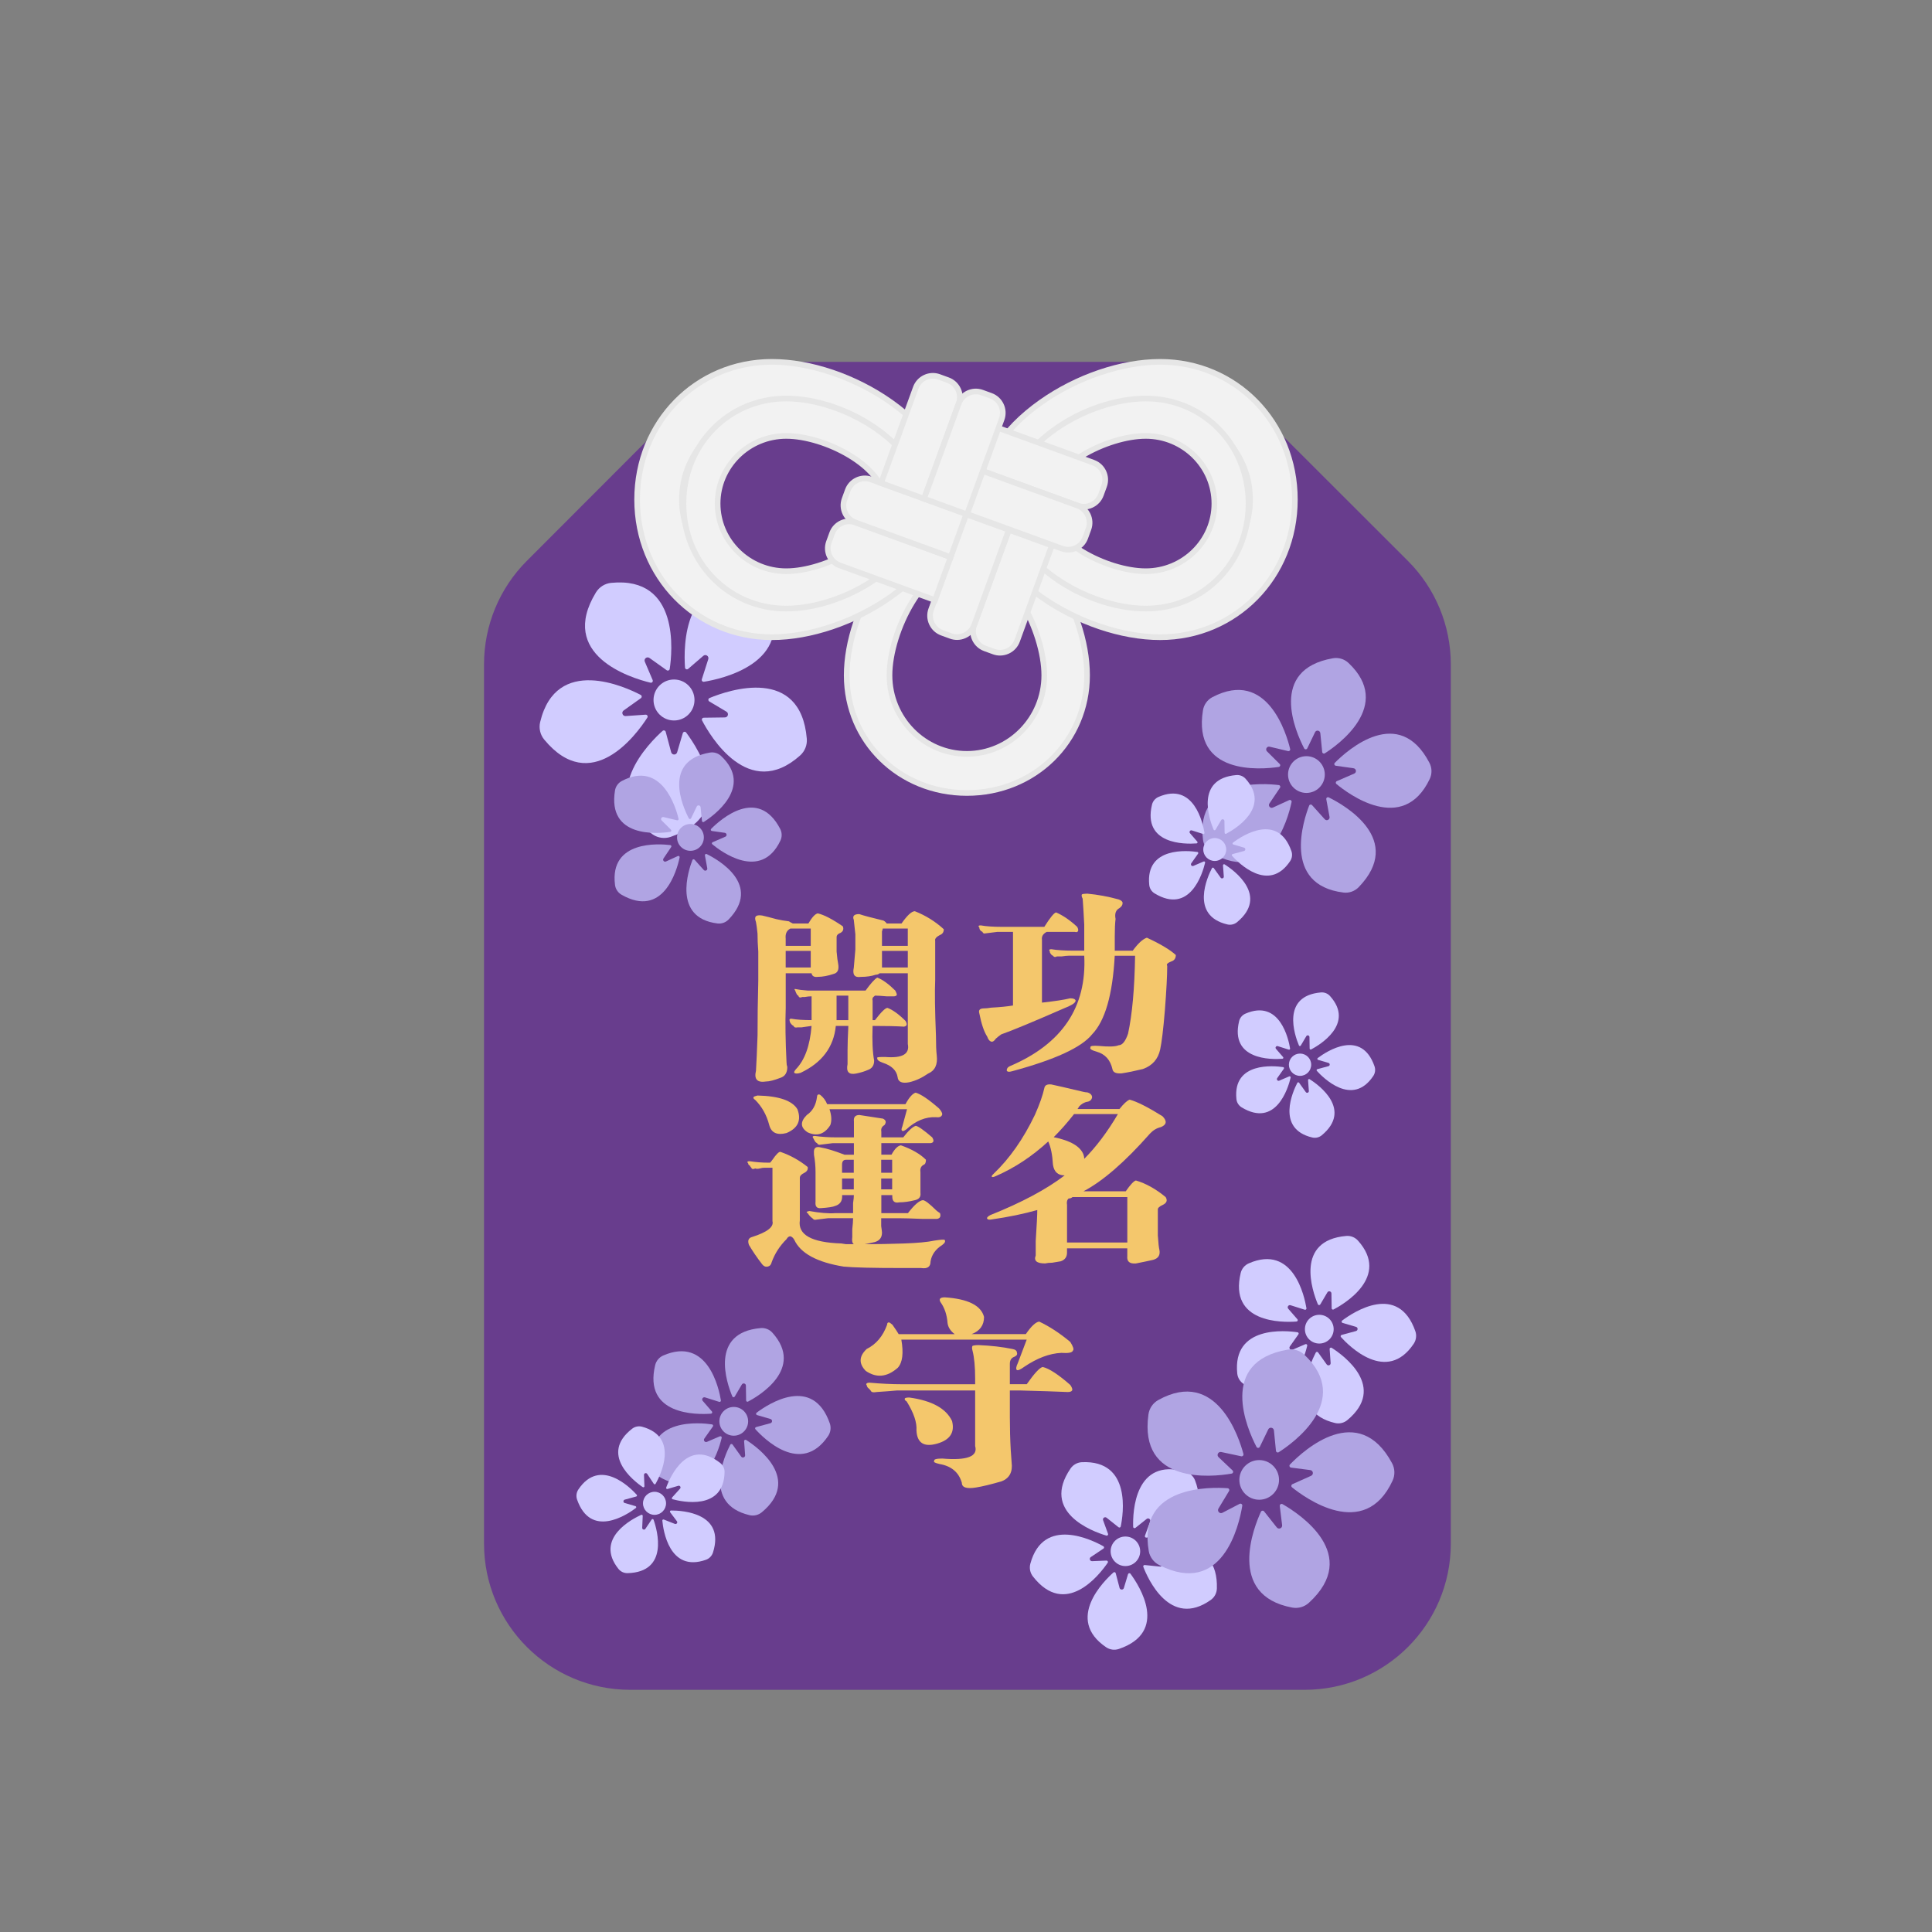 <?xml version="1.0" standalone="no"?><!DOCTYPE svg PUBLIC "-//W3C//DTD SVG 1.1//EN" "http://www.w3.org/Graphics/SVG/1.1/DTD/svg11.dtd"><svg height="1024" legacy-metrics="false" node-id="1" sillyvg="true" template-height="1024" template-width="1024" version="1.1" viewBox="0 0 1024 1024" width="1024" xmlns="http://www.w3.org/2000/svg" xmlns:xlink="http://www.w3.org/1999/xlink"><rect x="0" y="0" width="1024" height="1024" fill="#808080" stroke="none"/><defs node-id="133"></defs><path d="M 691.44 895.64 L 334.07 895.64 C 291.25 895.64 256.54 860.93 256.54 818.11 L 256.54 352.08 C 256.54 331.54 264.69 311.83 279.21 297.30 L 361.85 214.54 C 376.39 199.98 396.13 191.79 416.71 191.79 L 608.52 191.79 C 629.07 191.79 648.77 199.95 663.31 214.47 L 746.22 297.29 C 760.78 311.83 768.96 331.56 768.96 352.14 L 768.96 818.12 C 768.97 860.93 734.26 895.64 691.44 895.64 Z" fill="#683d8d" fill-rule="nonzero" node-id="135" stroke="none" target-height="703.85" target-width="512.42" target-x="256.54" target-y="191.79"></path><g node-id="425"><g node-id="439"><path d="M 401.91 519.67 L 401.91 504.37 C 401.63 500.80 401.50 497.62 401.50 494.81 C 401.22 492.01 400.94 489.97 400.67 488.69 C 400.11 487.16 400.11 486.14 400.67 485.63 C 401.22 485.12 402.33 485.00 403.99 485.25 C 406.20 485.76 408.69 486.40 411.46 487.16 C 413.67 487.67 415.88 488.06 418.10 488.31 C 418.93 488.82 419.62 489.21 420.17 489.46 L 428.47 489.46 C 430.40 486.15 432.06 484.36 433.45 484.11 C 436.77 484.87 441.19 487.17 446.73 490.99 C 447.28 492.52 446.87 493.67 445.49 494.43 C 444.10 494.94 443.42 495.71 443.42 496.72 C 443.42 498.51 443.42 501.06 443.42 504.37 C 443.69 507.43 443.97 509.60 444.25 510.87 C 444.80 513.93 443.97 515.72 441.76 516.22 C 438.71 517.24 435.95 517.75 433.46 517.75 C 431.52 518.01 430.41 517.37 430.14 515.84 L 416.45 515.84 L 416.45 534.20 C 416.17 542.11 416.31 551.67 416.87 562.88 C 416.87 563.90 417.01 564.79 417.28 565.56 C 417.28 568.62 416.04 570.53 413.55 571.30 C 410.23 572.57 407.74 573.21 406.08 573.21 C 401.37 573.97 399.58 572.06 400.69 567.47 C 400.96 562.88 401.24 556.64 401.52 548.73 C 401.49 540.58 401.63 530.89 401.91 519.67 Z M 429.71 492.14 L 418.92 492.14 C 416.98 493.16 416.15 494.95 416.43 497.49 L 416.43 501.31 L 429.71 501.31 L 429.71 492.14 Z M 416.43 503.99 L 416.43 512.79 L 429.71 512.79 L 429.71 503.99 L 416.43 503.99 Z M 437.18 525.03 L 458.76 525.03 C 461.52 521.21 463.60 518.91 464.98 518.15 C 467.74 519.17 470.92 521.47 474.52 525.03 C 475.07 526.05 475.35 526.82 475.35 527.32 C 475.07 527.83 474.52 528.08 473.69 528.08 C 472.86 528.08 471.62 528.08 469.96 528.08 C 467.19 527.83 465.12 527.70 463.74 527.70 L 463.33 528.08 C 462.50 528.59 462.22 529.36 462.50 530.37 L 462.50 540.70 L 463.74 540.70 C 467.06 536.37 469.27 534.20 470.38 534.20 C 473.14 535.22 476.33 537.52 479.92 541.08 C 481.02 542.87 480.75 543.89 479.09 544.14 C 475.21 543.89 469.68 543.76 462.49 543.76 C 462.21 551.67 462.49 557.79 463.32 562.12 C 463.32 564.66 462.21 566.33 460.00 567.09 C 458.34 567.85 456.27 568.49 453.78 569.00 C 449.90 569.76 448.39 568.10 449.22 564.03 C 449.22 561.99 449.22 559.57 449.22 556.76 C 449.22 553.70 449.36 549.37 449.64 543.76 L 443.00 543.76 C 441.89 554.98 435.67 563.26 424.33 568.62 C 422.67 569.13 421.56 569.13 421.01 568.62 C 420.73 568.36 421.01 567.72 421.84 566.71 C 426.54 561.86 429.31 554.22 430.14 543.76 C 428.20 544.02 426.41 544.27 424.75 544.53 C 423.64 544.53 422.95 544.53 422.68 544.53 C 421.57 544.79 420.88 544.53 420.61 543.76 C 420.05 543.51 419.50 543.00 418.95 542.23 C 418.67 541.72 418.54 541.34 418.54 541.08 C 418.26 540.32 418.54 539.93 419.37 539.93 C 422.13 540.44 425.73 540.69 430.16 540.69 L 430.16 528.07 C 429.05 528.07 427.81 528.20 426.43 528.45 L 425.19 528.45 C 424.08 528.96 423.39 528.71 423.12 527.69 C 422.84 527.69 422.56 527.44 422.29 526.93 C 422.01 526.42 421.73 525.78 421.46 525.02 C 420.90 524.26 421.04 524.00 421.88 524.26 C 422.98 524.52 425.06 524.77 428.10 525.02 C 431.92 525.03 434.96 525.03 437.18 525.03 Z M 443.40 540.71 L 449.62 540.71 L 449.62 527.71 L 443.40 527.71 L 443.40 539.18 C 443.40 539.94 443.40 540.46 443.40 540.71 Z M 453.36 503.23 L 453.36 495.20 C 453.08 492.40 452.80 489.85 452.53 487.55 C 451.70 485.51 452.67 484.49 455.43 484.49 C 457.64 485.26 461.93 486.40 468.29 487.93 C 469.12 488.44 469.67 488.95 469.95 489.46 L 477.83 489.46 C 480.87 485.13 483.22 482.96 484.88 482.96 C 490.69 485.25 495.80 488.45 500.23 492.52 C 500.23 494.05 499.54 495.07 498.16 495.58 C 496.22 496.60 495.39 497.62 495.67 498.64 L 495.67 519.29 C 495.39 525.67 495.53 535.61 496.08 549.12 C 496.08 553.71 496.22 557.15 496.50 559.45 C 497.05 564.29 495.53 567.48 491.94 569.01 C 488.62 571.30 485.30 572.83 481.98 573.60 C 478.10 574.37 476.03 573.47 475.76 570.92 C 475.20 567.35 472.58 564.80 467.88 563.27 C 465.66 562.51 464.70 561.61 464.98 560.59 C 464.70 560.34 466.08 560.21 469.13 560.21 C 478.26 560.98 482.26 558.68 481.16 553.33 L 481.16 515.85 L 466.22 515.85 C 465.66 516.36 464.98 516.62 464.15 516.62 C 461.93 517.38 459.31 517.77 456.27 517.77 C 452.95 518.28 451.71 516.62 452.54 512.80 C 452.80 509.73 453.08 506.54 453.36 503.23 Z M 481.16 492.14 L 467.88 492.14 C 467.88 492.40 467.74 492.91 467.46 493.67 C 467.46 494.44 467.46 494.95 467.46 495.20 L 467.46 501.32 L 481.15 501.32 L 481.15 492.14 Z M 467.47 512.79 L 481.16 512.79 L 481.16 503.99 L 467.47 503.99 L 467.47 512.79 Z" fill="#f4c76c" fill-rule="nonzero" group-id="1,15" node-id="141" stroke="none" target-height="90.905" target-width="99.959" target-x="400.271" target-y="482.96"></path><path d="M 476.18 645.68 L 467.05 645.68 C 467.05 646.70 467.05 648.11 467.05 649.89 C 467.32 651.68 467.47 652.82 467.47 653.33 C 467.47 655.88 466.23 657.54 463.74 658.30 C 461.52 658.81 459.73 659.20 458.35 659.45 C 464.99 659.45 471.90 659.32 479.10 659.07 C 486.29 658.82 491.68 658.31 495.28 657.54 C 498.60 657.03 500.40 656.91 500.67 657.16 C 501.22 657.93 500.81 658.82 499.43 659.84 C 495.83 662.13 493.76 665.06 493.21 668.64 C 493.21 671.44 491.55 672.59 488.23 672.08 C 484.63 672.08 481.31 672.08 478.27 672.08 C 462.50 672.08 452.13 671.82 447.15 671.32 C 433.04 669.03 424.33 664.30 421.01 657.17 C 420.45 656.15 419.77 655.51 418.94 655.26 C 418.11 655.26 417.42 655.77 416.87 656.79 C 413.27 660.36 410.65 664.44 408.99 669.03 C 408.71 670.30 408.02 671.07 406.92 671.32 C 405.81 671.57 404.85 671.19 404.02 670.17 C 401.25 666.60 398.90 663.15 396.97 659.84 C 396.14 657.55 396.69 656.15 398.63 655.63 C 406.65 653.08 410.25 650.28 409.42 647.22 L 409.42 618.92 L 405.27 618.92 C 404.44 618.92 403.61 619.05 402.78 619.30 C 401.67 619.56 400.84 619.56 400.29 619.30 C 399.18 619.81 398.49 619.68 398.22 618.92 C 397.94 618.67 397.66 618.29 397.39 617.77 C 396.83 617.52 396.56 617.14 396.56 616.62 C 396.28 616.37 396.14 616.11 396.14 615.85 C 396.14 615.60 396.56 615.47 397.38 615.47 C 400.70 615.98 403.88 616.23 406.92 616.23 L 408.17 616.23 C 408.44 615.98 408.86 615.47 409.41 614.70 C 411.34 611.90 412.73 610.49 413.56 610.49 C 418.81 612.28 423.65 614.95 428.08 618.52 C 428.35 619.80 427.80 620.81 426.42 621.58 C 424.76 622.34 423.93 623.24 423.93 624.26 L 423.93 646.82 C 422.82 654.47 430.15 658.55 445.92 659.06 C 446.19 659.06 447.02 659.19 448.41 659.44 C 450.07 659.44 451.45 659.44 452.56 659.44 C 451.73 658.93 451.45 657.66 451.73 655.62 C 451.73 654.86 451.73 653.46 451.73 651.41 C 452.00 649.12 452.15 647.20 452.15 645.67 L 438.87 645.67 C 436.93 645.93 434.86 646.18 432.65 646.44 C 431.82 646.70 431.13 646.44 430.58 645.67 C 429.75 645.16 428.92 644.27 428.09 642.99 C 427.53 642.74 427.40 642.48 427.67 642.23 L 428.92 641.85 C 434.45 642.87 439.01 643.25 442.61 643.00 L 452.15 643.00 C 452.15 641.98 452.15 640.20 452.15 637.65 C 452.42 635.87 452.57 634.47 452.57 633.44 L 446.35 633.44 L 446.35 634.21 C 446.35 636.76 445.11 638.42 442.62 639.18 C 441.51 639.69 439.02 640.08 435.15 640.33 C 432.93 640.59 431.97 639.44 432.25 636.89 L 432.25 621.20 C 432.25 618.14 431.97 615.08 431.42 612.02 C 431.42 611.77 431.42 611.51 431.42 611.26 C 431.14 608.46 432.39 607.43 435.15 608.20 C 438.19 608.71 442.34 609.99 447.60 612.02 L 452.58 612.02 L 452.58 605.90 L 441.38 605.90 C 439.16 606.16 437.09 606.41 435.16 606.66 C 434.05 606.92 433.36 606.66 433.09 605.90 C 432.53 605.65 432.12 605.27 431.85 604.75 C 431.57 604.24 431.29 603.73 431.02 603.22 C 430.46 602.46 430.74 602.07 431.85 602.07 C 435.44 602.58 439.32 602.83 443.47 602.83 L 452.60 602.83 L 452.60 594.42 C 452.32 592.13 453.29 590.98 455.50 590.98 C 460.48 591.75 464.63 592.38 467.95 592.89 C 469.61 593.66 469.88 594.80 468.78 596.33 C 467.39 597.09 466.84 598.24 467.12 599.77 L 467.12 602.83 L 478.74 602.83 C 481.50 599.26 483.72 597.22 485.38 596.71 C 486.76 596.97 489.67 599.00 494.09 602.83 C 495.19 604.62 494.92 605.64 493.26 605.89 L 467.12 605.89 L 467.12 612.01 L 472.51 612.01 C 474.17 608.95 475.83 607.30 477.49 607.04 C 483.30 609.08 487.72 611.63 490.77 614.69 C 490.77 616.22 490.35 617.12 489.52 617.37 C 488.13 618.13 487.58 619.41 487.86 621.19 L 487.86 623.10 C 487.86 625.65 487.86 628.71 487.86 632.28 C 488.13 634.32 487.17 635.60 484.96 636.11 C 481.91 636.87 479.15 637.26 476.66 637.26 C 474.17 637.77 472.93 636.75 472.93 634.20 L 472.93 633.43 L 467.12 633.43 L 467.12 636.49 L 467.12 642.99 L 481.23 642.99 C 484.55 638.66 487.18 636.36 489.11 636.11 C 490.21 636.11 492.57 637.90 496.16 641.46 C 496.71 641.97 497.41 642.48 498.23 642.99 C 498.78 644.78 498.23 645.80 496.57 646.05 C 495.18 646.05 492.69 646.05 489.10 646.05 C 483.23 645.81 478.94 645.68 476.18 645.68 Z M 407.72 596.34 C 406.33 590.99 403.84 586.53 400.25 582.95 C 399.42 582.44 399.14 581.93 399.42 581.42 C 399.69 581.17 400.39 580.91 401.49 580.65 C 412.83 580.91 419.88 583.33 422.65 587.92 C 424.86 593.79 422.92 598.00 416.84 600.54 C 411.87 601.83 408.82 600.42 407.72 596.34 Z M 438.42 585.25 L 479.91 585.25 C 481.84 581.68 483.64 579.64 485.30 579.13 C 488.06 579.89 492.21 582.70 497.75 587.54 C 498.85 588.82 499.41 589.83 499.41 590.60 C 499.13 591.88 498.02 592.39 496.09 592.13 C 490.55 591.88 485.30 594.04 480.32 598.63 C 479.21 599.39 478.52 599.65 478.25 599.39 C 477.69 599.14 477.69 598.37 478.25 597.10 L 480.74 587.92 L 439.66 587.92 C 440.76 591.24 440.91 594.04 440.08 596.33 C 437.03 601.18 433.03 602.45 428.05 600.15 C 424.17 597.61 424.04 594.55 427.63 590.97 C 430.67 588.93 432.47 585.75 433.02 581.41 C 433.02 580.90 433.16 580.52 433.44 580.26 C 433.71 580.01 434.13 580.01 434.68 580.26 C 436.35 581.56 437.59 583.21 438.42 585.25 Z M 446.30 617.38 L 446.30 621.59 L 452.52 621.59 L 452.52 614.71 L 448.37 614.71 C 446.99 614.70 446.30 615.60 446.30 617.38 Z M 452.53 628.47 L 452.53 624.65 L 446.31 624.65 L 446.31 630.39 L 452.53 630.39 L 452.53 628.47 Z M 472.86 614.70 L 467.05 614.70 L 467.05 621.58 L 472.86 621.58 L 472.86 614.70 Z M 467.05 630.38 L 472.86 630.38 L 472.86 624.64 L 467.05 624.64 L 467.05 630.38 Z" fill="#f4c76c" fill-rule="nonzero" group-id="1,15" node-id="143" stroke="none" target-height="93.042" target-width="104.766" target-x="396.14" target-y="579.13"></path></g></g><g node-id="426"><g node-id="440"><path d="M 569.69 493.93 L 554.75 493.93 C 552.81 494.95 551.98 496.36 552.26 498.14 L 552.26 531.41 C 559.17 530.65 564.15 529.88 567.20 529.12 C 568.86 529.12 569.83 529.50 570.10 530.27 C 570.10 531.03 569.41 531.80 568.02 532.56 C 567.19 533.07 565.80 533.71 563.87 534.47 C 547.54 541.61 536.49 546.20 530.68 548.24 C 529.57 549.00 528.61 549.77 527.78 550.53 C 526.95 551.81 526.12 552.32 525.29 552.06 C 524.46 551.81 523.77 550.91 523.22 549.38 C 521.56 546.83 520.17 542.75 519.07 537.14 C 518.51 535.36 519.34 534.46 521.56 534.46 C 522.66 534.46 523.91 534.33 525.29 534.08 C 529.99 533.83 533.86 533.45 536.91 532.93 L 536.91 493.92 L 528.61 493.92 C 526.67 494.18 524.60 494.43 522.39 494.69 C 521.56 494.95 521.00 494.69 520.73 493.92 C 519.62 493.41 519.07 492.65 519.07 491.63 C 518.79 491.38 518.65 491.12 518.65 490.86 C 518.65 490.61 519.07 490.48 519.90 490.48 C 522.66 490.99 526.40 491.25 531.10 491.25 L 553.51 491.25 C 556.55 486.41 558.63 483.86 559.73 483.60 C 563.32 485.13 567.06 487.68 570.93 491.25 C 571.48 492.27 571.62 493.04 571.35 493.54 C 571.07 494.06 570.52 494.18 569.69 493.93 Z M 574.67 506.55 L 566.37 506.55 C 565.54 506.55 564.30 506.68 562.64 506.93 C 561.25 506.93 560.42 506.93 560.15 506.93 C 559.32 507.44 558.63 507.31 558.07 506.55 C 557.51 506.30 557.10 505.92 556.83 505.40 C 556.55 505.15 556.41 504.77 556.41 504.25 C 555.85 503.49 556.13 503.10 557.24 503.10 C 560.28 503.61 564.15 503.87 568.86 503.87 L 574.67 503.87 C 574.67 499.79 574.67 495.20 574.67 490.10 C 574.39 484.49 574.11 479.91 573.84 476.33 C 573.28 475.31 573.15 474.55 573.42 474.04 C 573.97 473.79 574.94 473.66 576.32 473.66 C 581.85 474.17 587.38 475.19 592.92 476.72 C 594.30 477.23 595.00 477.87 595.00 478.63 C 595.00 479.65 594.44 480.54 593.34 481.31 C 591.40 482.33 590.71 484.24 591.27 487.05 C 590.99 489.34 590.85 492.40 590.85 496.23 C 590.85 499.80 590.85 502.35 590.85 503.88 L 600.39 503.88 C 603.15 500.06 605.64 497.76 607.86 497.00 C 615.05 500.32 620.16 503.38 623.21 506.18 C 623.21 507.97 622.38 509.11 620.72 509.62 C 618.78 510.38 618.09 511.15 618.65 511.91 C 618.65 517.01 618.23 524.91 617.40 535.62 C 616.57 545.56 615.74 552.45 614.91 556.27 C 613.80 561.37 610.76 564.81 605.78 566.60 C 601.63 567.62 597.90 568.38 594.58 568.89 C 591.53 569.14 589.87 568.38 589.60 566.60 C 588.49 561.75 585.72 558.69 581.30 557.42 C 578.53 556.66 577.42 555.89 577.98 555.13 C 577.70 554.37 579.22 554.11 582.54 554.37 C 587.79 554.88 591.25 554.75 592.91 553.99 C 594.84 553.99 596.50 551.95 597.89 547.87 C 600.10 537.68 601.35 523.91 601.62 506.57 L 590.83 506.57 C 589.72 527.22 585.71 541.12 578.80 548.26 C 573.26 555.14 559.16 561.65 536.48 567.76 C 534.82 568.27 533.85 568.14 533.58 567.38 C 533.58 566.36 534.13 565.59 535.24 565.09 C 562.90 553.34 576.05 533.83 574.67 506.55 Z" fill="#f4c76c" fill-rule="nonzero" group-id="2,16" node-id="151" stroke="none" target-height="95.23" target-width="104.56" target-x="518.65" target-y="473.66"></path><path d="M 571.35 587.81 L 593.34 587.81 C 595.55 585.01 597.35 583.35 598.73 582.84 C 602.60 583.86 608.41 586.80 616.16 591.64 C 618.65 594.19 618.37 596.10 615.33 597.38 C 613.11 597.89 611.18 599.04 609.52 600.82 C 596.24 615.87 584.48 626.06 574.25 631.42 L 596.66 631.42 C 599.15 627.85 600.95 625.94 602.05 625.68 C 607.30 627.21 612.56 630.14 617.82 634.48 C 618.92 636.27 618.37 637.67 616.16 638.69 C 614.50 639.45 613.67 640.22 613.67 640.98 C 613.67 644.80 613.67 649.39 613.67 654.75 C 613.94 658.83 614.22 661.38 614.50 662.40 C 615.05 665.20 613.94 666.99 611.18 667.75 C 608.96 668.26 605.92 668.90 602.05 669.66 C 598.73 669.91 597.21 668.64 597.49 665.84 L 597.49 661.63 L 565.54 661.63 L 565.54 663.92 C 565.54 666.21 564.43 667.74 562.22 668.51 C 560.83 668.76 559.32 669.02 557.66 669.27 C 556.27 669.27 555.03 669.40 553.93 669.65 C 549.50 669.65 547.84 668.25 548.95 665.44 C 548.95 664.68 548.95 662.12 548.95 657.79 C 549.50 649.38 549.78 643.90 549.78 641.34 C 542.58 643.38 534.56 645.04 525.71 646.31 C 524.32 646.57 523.49 646.44 523.22 645.93 C 522.94 645.42 523.49 644.78 524.88 644.02 C 541.48 637.39 554.61 630.38 564.30 622.98 C 560.70 622.98 558.63 621.07 558.08 617.24 C 557.80 612.14 556.97 608.06 555.59 605.00 C 547.01 612.91 537.75 619.02 527.79 623.36 C 526.68 623.87 525.99 624.00 525.72 623.74 C 525.44 623.49 525.72 622.98 526.55 622.21 C 535.12 614.05 542.45 603.60 548.54 590.85 C 551.03 585.24 552.69 580.52 553.52 576.70 C 553.79 575.17 555.04 574.54 557.25 574.79 C 559.74 575.30 565.27 576.58 573.85 578.61 C 574.95 578.87 575.78 578.99 576.34 578.99 C 578.00 579.50 578.83 580.39 578.83 581.67 C 578.55 582.95 577.72 583.71 576.34 583.96 C 574.68 584.22 573.16 585.11 571.78 586.64 C 571.78 586.90 571.64 587.15 571.37 587.41 C 571.07 587.68 571.07 587.81 571.35 587.81 Z M 592.51 590.49 L 569.27 590.49 C 565.67 595.08 562.07 599.16 558.48 602.73 C 567.33 604.52 572.59 607.58 574.25 611.91 C 574.52 612.67 574.67 613.44 574.67 614.20 C 581.02 607.83 586.97 599.92 592.51 590.49 Z M 597.49 634.47 L 568.45 634.47 C 567.89 634.98 567.21 635.23 566.38 635.23 C 565.55 636.00 565.27 637.14 565.55 638.67 L 565.55 658.56 L 597.50 658.56 L 597.50 634.47 Z" fill="#f4c76c" fill-rule="nonzero" group-id="2,16" node-id="153" stroke="none" target-height="94.872" target-width="95.164" target-x="523.175" target-y="574.788"></path></g></g><g node-id="427"><g node-id="441"><path d="M 539.47 722.46 L 544.18 710.02 L 477.73 710.02 C 478.98 717.21 478.36 722.19 475.84 724.95 C 470.18 729.93 464.53 730.48 458.87 726.61 C 455.10 722.74 455.25 718.87 459.34 715.00 C 464.36 712.51 467.98 708.23 470.18 702.14 C 470.18 701.31 470.49 700.90 471.12 700.90 C 471.43 700.90 472.06 701.32 473.01 702.14 C 474.58 704.36 475.68 706.02 476.31 707.12 L 506.00 707.12 C 503.80 705.46 502.54 703.53 502.23 701.31 C 501.91 696.89 500.65 693.16 498.46 690.11 C 497.52 688.45 498.30 687.62 500.82 687.62 C 513.07 688.45 519.98 691.91 521.56 697.99 C 521.56 702.42 519.36 705.46 514.96 707.11 L 543.71 707.11 C 546.54 702.96 548.89 700.75 550.78 700.47 C 556.12 702.96 561.62 706.55 567.27 711.25 C 568.84 713.74 569.31 715.26 568.68 715.81 C 568.36 716.92 566.32 717.33 562.55 717.05 C 556.26 717.33 549.66 719.82 542.76 724.51 C 540.87 725.90 539.62 726.45 538.99 726.17 C 538.37 725.65 538.53 724.40 539.47 722.46 Z M 516.85 766.43 L 516.85 736.98 L 475.38 736.98 C 472.24 737.26 468.62 737.54 464.54 737.81 C 462.96 738.09 462.02 737.95 461.71 737.40 C 461.39 736.85 460.77 736.16 459.82 735.33 C 459.50 734.78 459.35 734.36 459.35 734.09 C 459.03 733.82 459.03 733.54 459.35 733.26 C 459.66 732.99 460.13 732.84 460.76 732.84 C 467.04 733.40 472.70 733.67 477.73 733.67 L 516.85 733.67 L 516.85 730.77 C 516.85 724.41 516.38 719.44 515.44 715.84 C 515.12 714.74 515.12 713.91 515.44 713.35 C 516.07 713.08 517.16 712.93 518.74 712.93 C 525.34 713.21 531.30 713.90 536.65 715.00 C 538.22 715.28 539.01 715.97 539.01 717.07 C 539.32 717.90 538.85 718.59 537.60 719.14 C 536.02 719.70 535.24 720.94 535.24 722.87 L 535.24 733.65 L 544.20 733.65 C 548.28 727.84 551.11 724.81 552.68 724.53 C 556.13 725.36 561.00 728.54 567.29 734.07 C 568.23 735.46 568.54 736.42 568.23 736.97 C 567.91 737.53 567.13 737.80 565.87 737.80 C 559.90 737.53 551.42 737.25 540.42 736.97 L 535.24 736.97 L 535.24 751.07 C 535.24 757.15 535.40 762.96 535.71 768.49 C 536.02 772.37 536.18 774.57 536.18 775.13 C 536.81 780.11 535.08 783.42 531.00 785.08 C 525.34 786.74 520.79 787.84 517.33 788.40 C 512.30 789.23 509.79 788.40 509.79 785.91 C 508.21 780.38 504.29 777.06 498.01 775.96 C 495.49 775.40 494.55 774.85 495.18 774.30 C 494.86 773.47 496.28 773.06 499.42 773.06 C 512.61 774.17 518.42 771.96 516.85 766.43 Z M 485.74 758.13 C 486.05 753.98 484.33 748.87 480.56 742.79 C 479.62 742.24 479.30 741.69 479.62 741.13 C 479.93 740.86 480.72 740.71 481.98 740.71 C 493.92 742.37 501.46 746.52 504.60 753.15 C 506.17 759.23 503.50 763.25 496.59 765.18 C 489.67 767.12 486.05 764.77 485.74 758.13 Z" fill="#f4c76c" fill-rule="nonzero" group-id="3,17" node-id="161" stroke="none" target-height="101.091" target-width="112.792" target-x="456.156" target-y="687.62"></path></g></g><g node-id="428"><g node-id="442"><path d="M 697.40 716.88 C 694.56 722.32 682.50 748.31 707.62 754.23 C 709.90 754.77 712.32 754.19 714.12 752.69 C 735.08 735.26 712.37 718.53 705.82 714.37 C 705.33 714.06 704.69 714.45 704.73 715.03 C 704.96 718.33 705.14 720.72 705.27 722.43 C 705.36 723.60 703.86 724.13 703.18 723.18 L 698.60 716.79 C 698.30 716.38 697.65 716.42 697.40 716.88 Z" fill="#d1ccff" fill-rule="nonzero" group-id="4,18" node-id="169" stroke="none" target-height="40.167" target-width="30.751" target-x="692.025" target-y="714.261"></path><path d="M 687.73 706.13 C 681.67 705.23 653.15 702.33 655.77 728.00 C 656.01 730.33 657.34 732.43 659.35 733.64 C 682.67 747.75 691.06 720.82 692.85 713.26 C 692.98 712.69 692.41 712.22 691.87 712.45 C 688.83 713.75 686.63 714.70 685.05 715.38 C 683.98 715.85 682.98 714.60 683.65 713.65 L 688.19 707.23 C 688.50 706.81 688.25 706.20 687.73 706.13 Z" fill="#d1ccff" fill-rule="nonzero" group-id="4,18" node-id="171" stroke="none" target-height="32.056" target-width="37.221" target-x="655.629" target-y="705.557"></path><path d="M 692.44 693.39 C 691.45 687.34 685.55 659.30 661.88 669.60 C 659.73 670.54 658.14 672.44 657.59 674.72 C 651.24 701.23 679.45 701.03 687.19 700.44 C 687.77 700.40 688.05 699.70 687.67 699.26 C 685.51 696.76 683.94 694.95 682.80 693.66 C 682.03 692.78 682.91 691.45 684.02 691.80 L 691.52 694.17 C 692.03 694.34 692.53 693.91 692.44 693.39 Z" fill="#d1ccff" fill-rule="nonzero" group-id="4,18" node-id="173" stroke="none" target-height="33.215" target-width="35.764" target-x="656.676" target-y="667.366"></path><path d="M 706.84 694.04 C 712.27 691.19 736.99 676.70 719.73 657.52 C 718.16 655.78 715.85 654.87 713.51 655.08 C 686.35 657.45 695.48 684.15 698.50 691.30 C 698.73 691.84 699.47 691.88 699.77 691.38 C 701.46 688.54 702.67 686.47 703.54 684.99 C 704.13 683.98 705.67 684.39 705.69 685.56 L 705.81 693.42 C 705.81 693.95 706.37 694.28 706.84 694.04 Z" fill="#d1ccff" fill-rule="nonzero" group-id="4,18" node-id="175" stroke="none" target-height="39.039" target-width="31.105" target-x="694.61" target-y="655.08"></path><path d="M 710.75 708.69 C 714.85 713.25 734.98 733.65 749.32 712.19 C 750.62 710.24 750.93 707.78 750.16 705.56 C 741.17 679.83 717.55 695.24 711.36 699.93 C 710.89 700.28 711.04 701.01 711.60 701.18 C 714.77 702.12 717.07 702.79 718.72 703.26 C 719.84 703.58 719.82 705.18 718.69 705.48 L 711.10 707.54 C 710.58 707.68 710.39 708.30 710.75 708.69 Z" fill="#d1ccff" fill-rule="nonzero" group-id="4,18" node-id="177" stroke="none" target-height="30.763" target-width="39.958" target-x="710.579" target-y="691.071"></path><path d="M 706.87 704.49 C 706.87 708.70 703.46 712.11 699.25 712.11 C 695.04 712.11 691.63 708.70 691.63 704.49 C 691.63 700.28 695.04 696.87 699.25 696.87 C 703.46 696.87 706.87 700.28 706.87 704.49 Z" fill="#d1ccff" fill-rule="nonzero" group-id="4,18" node-id="179" stroke="none" target-height="15.24" target-width="15.24" target-x="691.63" target-y="696.87"></path></g></g><g node-id="429"><path d="M 387.06 765.72 C 384.22 771.16 372.16 797.15 397.28 803.07 C 399.56 803.61 401.98 803.03 403.78 801.53 C 424.74 784.10 402.03 767.37 395.48 763.21 C 394.99 762.90 394.35 763.29 394.39 763.87 C 394.62 767.17 394.80 769.56 394.93 771.27 C 395.02 772.43 393.52 772.97 392.84 772.02 L 388.26 765.63 C 387.96 765.21 387.31 765.25 387.06 765.72 Z" fill="#b0a4e3" fill-rule="nonzero" group-id="5" node-id="185" stroke="none" target-height="40.167" target-width="30.751" target-x="381.685" target-y="763.101"></path><path d="M 377.39 754.96 C 371.33 754.06 342.81 751.16 345.43 776.83 C 345.67 779.16 347.00 781.26 349.01 782.47 C 372.33 796.58 380.72 769.65 382.51 762.09 C 382.64 761.52 382.07 761.05 381.53 761.28 C 378.49 762.58 376.29 763.53 374.71 764.21 C 373.64 764.68 372.64 763.43 373.31 762.48 L 377.85 756.06 C 378.16 755.64 377.91 755.04 377.39 754.96 Z" fill="#b0a4e3" fill-rule="nonzero" group-id="5" node-id="187" stroke="none" target-height="32.056" target-width="37.221" target-x="345.289" target-y="754.387"></path><path d="M 382.10 742.23 C 381.11 736.18 375.21 708.14 351.54 718.44 C 349.39 719.38 347.80 721.28 347.25 723.56 C 340.90 750.07 369.11 749.87 376.85 749.28 C 377.43 749.24 377.71 748.54 377.33 748.10 C 375.17 745.60 373.60 743.79 372.46 742.50 C 371.69 741.62 372.57 740.29 373.68 740.64 L 381.18 743.01 C 381.69 743.17 382.18 742.75 382.10 742.23 Z" fill="#b0a4e3" fill-rule="nonzero" group-id="5" node-id="189" stroke="none" target-height="33.215" target-width="35.764" target-x="346.336" target-y="716.206"></path><path d="M 396.49 742.87 C 401.92 740.02 426.64 725.53 409.38 706.35 C 407.81 704.61 405.50 703.70 403.16 703.91 C 376.00 706.28 385.13 732.98 388.15 740.13 C 388.38 740.67 389.12 740.71 389.42 740.21 C 391.11 737.37 392.32 735.30 393.19 733.82 C 393.78 732.81 395.32 733.22 395.34 734.39 L 395.46 742.25 C 395.47 742.78 396.02 743.12 396.49 742.87 Z" fill="#b0a4e3" fill-rule="nonzero" group-id="5" node-id="191" stroke="none" target-height="39.043" target-width="31.105" target-x="384.26" target-y="703.91"></path><path d="M 400.40 757.53 C 404.50 762.09 424.63 782.49 438.97 761.03 C 440.27 759.08 440.58 756.62 439.81 754.40 C 430.82 728.67 407.20 744.08 401.01 748.77 C 400.54 749.12 400.69 749.85 401.25 750.02 C 404.42 750.96 406.72 751.63 408.37 752.10 C 409.49 752.42 409.47 754.02 408.35 754.32 L 400.76 756.38 C 400.24 756.51 400.05 757.14 400.40 757.53 Z" fill="#b0a4e3" fill-rule="nonzero" group-id="5" node-id="193" stroke="none" target-height="30.763" target-width="39.952" target-x="400.235" target-y="739.911"></path><path d="M 396.53 753.33 C 396.53 757.54 393.12 760.95 388.91 760.95 C 384.70 760.95 381.29 757.54 381.29 753.33 C 381.29 749.12 384.70 745.71 388.91 745.71 C 393.12 745.71 396.53 749.12 396.53 753.33 Z" fill="#b0a4e3" fill-rule="nonzero" group-id="5" node-id="195" stroke="none" target-height="15.24" target-width="15.24" target-x="381.29" target-y="745.71"></path></g><g node-id="430"><path d="M 687.61 573.93 C 685.41 578.15 676.06 598.30 695.54 602.90 C 697.31 603.32 699.18 602.87 700.58 601.71 C 716.84 588.20 699.23 575.22 694.14 571.99 C 693.76 571.75 693.26 572.05 693.30 572.50 C 693.48 575.06 693.62 576.91 693.72 578.24 C 693.79 579.14 692.63 579.56 692.10 578.83 L 688.55 573.87 C 688.31 573.54 687.80 573.57 687.61 573.93 Z" fill="#d1ccff" fill-rule="nonzero" group-id="6" node-id="200" stroke="none" target-height="31.149" target-width="23.821" target-x="683.457" target-y="571.905"></path><path d="M 680.11 565.59 C 675.41 564.89 653.30 562.64 655.33 582.55 C 655.51 584.36 656.55 585.98 658.10 586.93 C 676.19 597.87 682.69 576.99 684.08 571.13 C 684.18 570.69 683.74 570.32 683.32 570.50 C 680.96 571.51 679.26 572.24 678.03 572.77 C 677.20 573.13 676.42 572.17 676.95 571.43 L 680.47 566.45 C 680.71 566.12 680.52 565.65 680.11 565.59 Z" fill="#d1ccff" fill-rule="nonzero" group-id="6" node-id="202" stroke="none" target-height="24.877" target-width="28.82" target-x="655.26" target-y="565.174"></path><path d="M 683.77 555.72 C 683.01 551.03 678.43 529.28 660.07 537.27 C 658.40 538.00 657.17 539.48 656.75 541.24 C 651.82 561.80 673.70 561.64 679.70 561.18 C 680.15 561.15 680.37 560.61 680.07 560.27 C 678.39 558.33 677.17 556.93 676.30 555.92 C 675.70 555.24 676.38 554.21 677.25 554.48 L 683.06 556.32 C 683.45 556.45 683.83 556.12 683.77 555.72 Z" fill="#d1ccff" fill-rule="nonzero" group-id="6" node-id="204" stroke="none" target-height="25.733" target-width="27.672" target-x="656.098" target-y="535.524"></path><path d="M 694.93 556.22 C 699.14 554.01 718.31 542.77 704.92 527.90 C 703.70 526.55 701.91 525.85 700.10 526.01 C 679.04 527.85 686.12 548.55 688.46 554.10 C 688.64 554.52 689.21 554.55 689.44 554.16 C 690.75 551.95 691.69 550.36 692.37 549.20 C 692.83 548.42 694.02 548.74 694.04 549.64 L 694.13 555.74 C 694.13 556.15 694.57 556.41 694.93 556.22 Z" fill="#d1ccff" fill-rule="nonzero" group-id="6" node-id="206" stroke="none" target-height="30.21" target-width="24.152" target-x="685.419" target-y="526.01"></path><path d="M 697.96 567.58 C 701.14 571.11 716.75 586.93 727.87 570.29 C 728.88 568.78 729.12 566.87 728.52 565.15 C 721.55 545.19 703.23 557.15 698.43 560.78 C 698.07 561.05 698.18 561.62 698.61 561.75 C 701.07 562.48 702.85 563.00 704.13 563.37 C 705.00 563.62 704.99 564.86 704.11 565.09 L 698.22 566.68 C 697.83 566.80 697.69 567.28 697.96 567.58 Z" fill="#d1ccff" fill-rule="nonzero" group-id="6" node-id="208" stroke="none" target-height="23.837" target-width="30.971" target-x="697.842" target-y="553.944"></path><path d="M 694.96 564.32 C 694.96 567.58 692.31 570.23 689.05 570.23 C 685.79 570.23 683.14 567.58 683.14 564.32 C 683.14 561.06 685.79 558.41 689.05 558.41 C 692.31 558.41 694.96 561.06 694.96 564.32 Z" fill="#d1ccff" fill-rule="nonzero" group-id="6" node-id="210" stroke="none" target-height="11.82" target-width="11.82" target-x="683.14" target-y="558.41"></path></g><g node-id="431"><path d="M 339.58 368.32 C 331.84 364.25 294.84 346.94 286.29 382.72 C 285.51 385.97 286.32 389.42 288.45 392.00 C 313.20 421.96 337.15 389.66 343.11 380.34 C 343.56 379.64 343.01 378.73 342.17 378.79 C 337.46 379.11 334.06 379.35 331.62 379.53 C 329.96 379.65 329.20 377.51 330.55 376.55 L 339.68 370.05 C 340.30 369.60 340.25 368.67 339.58 368.32 Z" fill="#d1ccff" fill-rule="nonzero" group-id="7" node-id="215" stroke="none" target-height="43.886" target-width="57.272" target-x="285.999" target-y="360.576"></path><path d="M 354.96 354.58 C 356.27 345.94 360.53 305.31 323.92 308.93 C 320.59 309.26 317.60 311.15 315.86 314.00 C 295.64 347.18 333.99 359.26 344.76 361.84 C 345.57 362.03 346.25 361.22 345.92 360.45 C 344.08 356.11 342.74 352.97 341.77 350.72 C 341.11 349.19 342.89 347.77 344.24 348.74 L 353.37 355.24 C 353.99 355.67 354.85 355.32 354.96 354.58 Z" fill="#d1ccff" fill-rule="nonzero" group-id="7" node-id="217" stroke="none" target-height="53.121" target-width="45.721" target-x="310.091" target-y="308.719"></path><path d="M 373.09 361.35 C 381.72 359.97 421.72 351.68 407.14 317.90 C 405.82 314.83 403.10 312.55 399.86 311.77 C 362.10 302.60 362.26 342.81 363.07 353.84 C 363.13 354.67 364.12 355.07 364.75 354.52 C 368.33 351.45 370.91 349.22 372.76 347.61 C 374.02 346.52 375.91 347.78 375.40 349.36 L 371.98 360.04 C 371.75 360.76 372.35 361.47 373.09 361.35 Z" fill="#d1ccff" fill-rule="nonzero" group-id="7" node-id="219" stroke="none" target-height="50.908" target-width="47.388" target-x="362.892" target-y="310.442"></path><path d="M 372.11 381.86 C 376.15 389.61 396.69 424.92 424.11 400.39 C 426.60 398.16 427.90 394.87 427.62 391.54 C 424.36 352.82 386.27 365.71 376.06 369.97 C 375.29 370.29 375.23 371.35 375.94 371.78 C 379.99 374.20 382.92 375.94 385.03 377.19 C 386.46 378.04 385.87 380.23 384.21 380.25 L 373.00 380.40 C 372.24 380.41 371.76 381.20 372.11 381.86 Z" fill="#d1ccff" fill-rule="nonzero" group-id="7" node-id="221" stroke="none" target-height="44.459" target-width="55.625" target-x="371.995" target-y="364.475"></path><path d="M 351.20 387.37 C 344.68 393.19 315.52 421.80 346.04 442.33 C 348.81 444.20 352.33 444.64 355.48 443.55 C 392.20 430.85 370.33 397.11 363.68 388.26 C 363.18 387.59 362.14 387.79 361.90 388.59 C 360.55 393.11 359.59 396.38 358.90 398.73 C 358.43 400.33 356.16 400.29 355.73 398.68 L 352.83 387.85 C 352.65 387.15 351.76 386.87 351.20 387.37 Z" fill="#d1ccff" fill-rule="nonzero" group-id="7" node-id="223" stroke="none" target-height="56.949" target-width="43.848" target-x="332.364" target-y="387.134"></path><path d="M 368.10 371.01 C 368.10 377.01 363.24 381.87 357.24 381.87 C 351.24 381.87 346.38 377.01 346.38 371.01 C 346.38 365.01 351.24 360.15 357.24 360.15 C 363.24 360.15 368.10 365.01 368.10 371.01 Z" fill="#d1ccff" fill-rule="nonzero" group-id="7" node-id="225" stroke="none" target-height="21.72" target-width="21.72" target-x="346.38" target-y="360.15"></path></g><g node-id="432"><g node-id="443"><path d="M 512.47 274.74 C 477.29 274.74 448.77 322.26 448.77 357.95 C 448.77 393.64 477.29 420.29 512.47 420.29 C 547.65 420.29 576.17 393.64 576.17 357.95 C 576.17 322.26 547.65 274.74 512.47 274.74 Z M 512.47 399.57 C 489.81 399.57 471.45 380.94 471.45 357.95 C 471.45 334.96 489.82 297.74 512.47 297.74 C 535.13 297.74 553.49 334.96 553.49 357.95 C 553.49 380.93 535.12 399.57 512.47 399.57 Z" fill="#f2f2f2" fill-rule="nonzero" group-id="8,19" node-id="232" stroke="none" target-height="145.55" target-width="127.4" target-x="448.77" target-y="274.74"></path><path d="M 512.47 421.79 C 475.91 421.79 447.27 393.75 447.27 357.95 C 447.27 339.78 454.35 318.90 466.20 302.10 C 479.33 283.49 495.76 273.24 512.47 273.24 C 529.18 273.24 545.61 283.49 558.73 302.10 C 570.58 318.91 577.66 339.78 577.66 357.95 C 577.66 393.75 549.03 421.79 512.47 421.79 Z M 512.47 276.24 C 496.76 276.24 481.20 286.04 468.66 303.83 C 457.32 319.90 450.28 340.64 450.28 357.95 C 450.28 392.07 477.60 418.79 512.48 418.79 C 547.36 418.79 574.68 392.06 574.68 357.95 C 574.68 340.64 567.64 319.90 556.30 303.83 C 543.73 286.03 528.17 276.24 512.47 276.24 Z M 512.47 401.07 C 489.02 401.07 469.95 381.73 469.95 357.95 C 469.95 333.58 489.00 296.24 512.47 296.24 C 535.94 296.24 554.99 333.58 554.99 357.95 C 554.99 381.72 535.92 401.07 512.47 401.07 Z M 512.47 299.24 C 491.03 299.24 472.95 335.30 472.95 357.95 C 472.95 380.07 490.68 398.07 512.47 398.07 C 534.26 398.07 551.99 380.07 551.99 357.95 C 551.99 335.30 533.90 299.24 512.47 299.24 Z" fill="#e6e6e6" fill-rule="nonzero" group-id="8,19" node-id="234" stroke="none" target-height="148.55" target-width="130.39" target-x="447.27" target-y="273.24"></path></g><g node-id="444"><path d="M 519.56 264.76 C 519.56 305.06 574.00 337.73 614.89 337.73 C 655.78 337.73 686.31 305.06 686.31 264.76 C 686.31 224.46 655.77 191.79 614.89 191.79 C 574.00 191.78 519.56 224.45 519.56 264.76 Z M 662.57 264.76 C 662.57 290.72 641.22 311.76 614.89 311.76 C 588.56 311.76 545.91 290.72 545.91 264.76 C 545.91 238.80 588.56 217.76 614.89 217.76 C 641.22 217.76 662.57 238.80 662.57 264.76 Z" fill="#f2f2f2" fill-rule="nonzero" group-id="8,20" node-id="239" stroke="none" target-height="145.94" target-width="166.75" target-x="519.56" target-y="191.79"></path><path d="M 614.89 339.23 C 594.12 339.23 570.25 331.14 551.03 317.58 C 529.77 302.58 518.06 283.82 518.06 264.76 C 518.06 245.70 529.77 226.93 551.03 211.94 C 570.25 198.39 594.12 190.29 614.89 190.29 C 655.78 190.29 687.81 223.00 687.81 264.76 C 687.81 306.52 655.78 339.23 614.89 339.23 Z M 614.89 193.28 C 595.02 193.28 571.21 201.36 552.76 214.38 C 532.32 228.80 521.06 246.69 521.06 264.75 C 521.06 282.82 532.32 300.71 552.76 315.12 C 571.21 328.13 595.02 336.22 614.89 336.22 C 654.10 336.22 684.81 304.83 684.81 264.75 C 684.81 224.68 654.10 193.28 614.89 193.28 Z M 614.89 313.25 C 587.06 313.25 544.41 291.52 544.41 264.75 C 544.41 237.98 587.06 216.25 614.89 216.25 C 642.01 216.25 664.07 238.01 664.07 264.75 C 664.07 291.50 642.01 313.25 614.89 313.25 Z M 614.89 219.26 C 588.86 219.26 547.41 240.08 547.41 264.76 C 547.41 289.44 588.86 310.26 614.89 310.26 C 640.35 310.26 661.07 289.85 661.07 264.76 C 661.07 239.67 640.35 219.26 614.89 219.26 Z" fill="#e6e6e6" fill-rule="nonzero" group-id="8,20" node-id="241" stroke="none" target-height="148.94" target-width="169.75" target-x="518.06" target-y="190.29"></path></g><g node-id="445"><path d="M 534.54 266.89 C 534.54 297.64 576.08 322.56 607.27 322.56 C 638.46 322.56 661.76 297.63 661.76 266.89 C 661.76 236.14 638.46 211.22 607.27 211.22 C 576.08 211.22 534.54 236.15 534.54 266.89 Z M 643.65 266.89 C 643.65 286.69 627.36 302.75 607.27 302.75 C 587.18 302.75 554.64 286.70 554.64 266.89 C 554.64 247.09 587.18 231.03 607.27 231.03 C 627.36 231.04 643.65 247.09 643.65 266.89 Z" fill="#f2f2f2" fill-rule="nonzero" group-id="8,21" node-id="246" stroke="none" target-height="111.34" target-width="127.22" target-x="534.54" target-y="211.22"></path><path d="M 607.27 324.07 C 573.85 324.07 533.04 297.69 533.04 266.90 C 533.04 236.11 573.86 209.73 607.27 209.73 C 638.67 209.73 663.26 234.84 663.26 266.90 C 663.26 298.96 638.67 324.07 607.27 324.07 Z M 607.27 212.72 C 592.18 212.72 574.09 218.86 560.07 228.75 C 544.57 239.68 536.04 253.23 536.04 266.89 C 536.04 280.55 544.58 294.10 560.07 305.03 C 574.09 314.92 592.18 321.06 607.27 321.06 C 636.99 321.06 660.26 297.26 660.26 266.89 C 660.26 236.52 636.99 212.72 607.27 212.72 Z M 607.27 304.25 C 585.89 304.25 553.14 287.51 553.14 266.89 C 553.14 246.27 585.89 229.53 607.27 229.53 C 628.16 229.53 645.15 246.29 645.15 266.89 C 645.15 287.49 628.16 304.25 607.27 304.25 Z M 607.27 232.54 C 587.55 232.54 556.14 248.26 556.14 266.90 C 556.14 285.54 587.55 301.26 607.27 301.26 C 626.50 301.26 642.15 285.85 642.15 266.90 C 642.15 247.95 626.50 232.54 607.27 232.54 Z" fill="#e6e6e6" fill-rule="nonzero" group-id="8,21" node-id="248" stroke="none" target-height="114.34" target-width="130.22" target-x="533.04" target-y="209.73"></path></g><g node-id="446"><path d="M 409.11 191.78 C 368.22 191.78 337.69 224.45 337.69 264.75 C 337.69 305.05 368.23 337.72 409.11 337.72 C 449.99 337.72 504.44 305.05 504.44 264.75 C 504.44 224.45 450.00 191.78 409.11 191.78 Z M 409.11 217.76 C 435.44 217.76 478.09 238.80 478.09 264.76 C 478.09 290.72 435.44 311.76 409.11 311.76 C 382.78 311.76 361.43 290.72 361.43 264.76 C 361.43 238.80 382.78 217.76 409.11 217.76 Z" fill="#f2f2f2" fill-rule="nonzero" group-id="8,22" node-id="253" stroke="none" target-height="145.94" target-width="166.75" target-x="337.69" target-y="191.78"></path><path d="M 409.11 339.23 C 368.22 339.23 336.19 306.52 336.19 264.76 C 336.19 223.00 368.22 190.29 409.11 190.29 C 429.88 190.29 453.75 198.38 472.97 211.94 C 494.23 226.94 505.94 245.70 505.94 264.76 C 505.94 283.82 494.23 302.59 472.97 317.58 C 453.76 331.13 429.88 339.23 409.11 339.23 Z M 409.11 193.28 C 369.90 193.28 339.19 224.67 339.19 264.75 C 339.19 304.83 369.90 336.22 409.11 336.22 C 428.98 336.22 452.79 328.14 471.24 315.12 C 491.68 300.70 502.94 282.81 502.94 264.75 C 502.94 246.68 491.68 228.79 471.24 214.38 C 452.79 201.37 428.98 193.28 409.11 193.28 Z M 409.11 313.25 C 381.99 313.25 359.93 291.49 359.93 264.75 C 359.93 238.01 381.99 216.25 409.11 216.25 C 436.94 216.25 479.59 237.98 479.59 264.75 C 479.59 291.53 436.94 313.25 409.11 313.25 Z M 409.11 219.26 C 383.65 219.26 362.93 239.67 362.93 264.76 C 362.93 289.85 383.65 310.26 409.11 310.26 C 435.14 310.26 476.59 289.44 476.59 264.76 C 476.59 240.08 435.14 219.26 409.11 219.26 Z" fill="#e6e6e6" fill-rule="nonzero" group-id="8,22" node-id="255" stroke="none" target-height="148.94" target-width="169.75" target-x="336.19" target-y="190.29"></path></g><g node-id="447"><path d="M 416.73 211.22 C 385.53 211.22 362.24 236.15 362.24 266.89 C 362.24 297.64 385.54 322.56 416.73 322.56 C 447.92 322.56 489.46 297.63 489.46 266.89 C 489.46 236.15 447.92 211.22 416.73 211.22 Z M 416.73 231.04 C 436.82 231.04 469.36 247.09 469.36 266.90 C 469.36 286.70 436.82 302.76 416.73 302.76 C 396.64 302.76 380.35 286.71 380.35 266.90 C 380.35 247.09 396.64 231.04 416.73 231.04 Z" fill="#f2f2f2" fill-rule="nonzero" group-id="8,23" node-id="260" stroke="none" target-height="111.34" target-width="127.22" target-x="362.24" target-y="211.22"></path><path d="M 416.73 324.07 C 385.33 324.07 360.74 298.96 360.74 266.90 C 360.74 234.84 385.34 209.73 416.73 209.73 C 450.15 209.73 490.96 236.11 490.96 266.90 C 490.96 297.69 450.14 324.07 416.73 324.07 Z M 416.73 212.72 C 387.01 212.72 363.74 236.52 363.74 266.89 C 363.74 297.26 387.02 321.06 416.73 321.06 C 431.82 321.06 449.91 314.92 463.93 305.03 C 479.43 294.10 487.96 280.55 487.96 266.89 C 487.96 253.23 479.42 239.68 463.93 228.75 C 449.91 218.86 431.82 212.72 416.73 212.72 Z M 416.73 304.25 C 395.84 304.25 378.85 287.49 378.85 266.89 C 378.85 246.29 395.84 229.53 416.73 229.53 C 438.11 229.53 470.86 246.27 470.86 266.89 C 470.86 287.51 438.10 304.25 416.73 304.25 Z M 416.73 232.54 C 397.50 232.54 381.85 247.95 381.85 266.90 C 381.85 285.85 397.50 301.26 416.73 301.26 C 436.45 301.26 467.86 285.54 467.86 266.90 C 467.86 248.26 436.45 232.54 416.73 232.54 Z" fill="#e6e6e6" fill-rule="nonzero" group-id="8,23" node-id="262" stroke="none" target-height="114.34" target-width="130.22" target-x="360.74" target-y="209.73"></path></g><g node-id="448"><path d="M 520.67 249.60 L 528.96 226.82 L 579.44 245.20 C 584.45 247.02 587.03 252.56 585.21 257.57 L 583.52 262.21 C 581.70 267.22 576.16 269.80 571.15 267.98 L 520.67 249.60 Z" fill="#f2f2f2" fill-rule="nonzero" group-id="8,24" node-id="267" stroke="none" target-height="41.746" target-width="65.126" target-x="520.67" target-y="226.82"></path><path d="M 574.46 270.07 C 573.17 270.07 571.88 269.84 570.64 269.39 L 518.75 250.50 L 528.07 224.90 L 579.96 243.79 C 585.74 245.89 588.73 252.31 586.62 258.08 L 584.93 262.72 C 583.91 265.52 581.86 267.75 579.16 269.01 C 577.67 269.71 576.07 270.07 574.46 270.07 Z M 522.60 248.70 L 571.67 266.57 C 575.89 268.11 580.58 265.92 582.12 261.70 L 583.81 257.06 C 585.35 252.84 583.16 248.15 578.94 246.61 L 529.87 228.74 L 522.60 248.70 Z" fill="#e6e6e6" fill-rule="nonzero" group-id="8,24" node-id="269" stroke="none" target-height="45.17" target-width="68.55" target-x="518.75" target-y="224.9"></path></g><g node-id="449"><path d="M 512.38 272.38 L 520.67 249.60 L 571.15 267.98 C 576.16 269.80 578.74 275.34 576.92 280.35 L 575.23 284.99 C 573.41 290.00 567.87 292.58 562.86 290.76 L 512.38 272.38 Z" fill="#f2f2f2" fill-rule="nonzero" group-id="8,25" node-id="274" stroke="none" target-height="41.746" target-width="65.126" target-x="512.38" target-y="249.6"></path><path d="M 566.15 292.84 C 564.89 292.84 563.60 292.62 562.35 292.17 L 510.46 273.28 L 519.78 247.68 L 571.67 266.57 C 577.45 268.67 580.44 275.09 578.33 280.86 L 576.64 285.50 C 574.99 290.03 570.71 292.84 566.15 292.84 Z M 514.30 271.48 L 563.37 289.35 C 567.59 290.89 572.28 288.70 573.82 284.48 L 575.51 279.84 C 577.05 275.62 574.86 270.93 570.64 269.39 L 521.57 251.52 L 514.30 271.48 Z" fill="#e6e6e6" fill-rule="nonzero" group-id="8,25" node-id="276" stroke="none" target-height="45.16" target-width="68.55" target-x="510.46" target-y="247.68"></path></g><g node-id="450"><path d="M 534.70 280.83 L 557.48 289.12 L 539.10 339.60 C 537.28 344.61 531.74 347.19 526.73 345.37 L 522.09 343.68 C 517.08 341.86 514.50 336.32 516.32 331.31 L 534.70 280.83 Z" fill="#f2f2f2" fill-rule="nonzero" group-id="8,26" node-id="281" stroke="none" target-height="65.126" target-width="41.746" target-x="515.734" target-y="280.83"></path><path d="M 530.04 347.46 C 528.75 347.46 527.46 347.23 526.22 346.78 L 521.58 345.09 C 515.80 342.99 512.81 336.57 514.92 330.80 L 533.81 278.91 L 559.41 288.23 L 540.52 340.12 C 539.50 342.92 537.45 345.15 534.75 346.41 C 533.24 347.11 531.64 347.46 530.04 347.46 Z M 535.60 282.76 L 517.73 331.83 C 516.19 336.05 518.38 340.74 522.60 342.28 L 527.24 343.97 C 529.28 344.72 531.50 344.62 533.47 343.70 C 535.44 342.78 536.94 341.15 537.69 339.10 L 555.56 290.03 L 535.60 282.76 Z" fill="#e6e6e6" fill-rule="nonzero" group-id="8,26" node-id="283" stroke="none" target-height="68.55" target-width="45.17" target-x="514.24" target-y="278.91"></path></g><g node-id="451"><path d="M 511.92 272.54 L 534.70 280.83 L 516.32 331.31 C 514.50 336.32 508.96 338.90 503.95 337.08 L 499.31 335.39 C 494.30 333.57 491.72 328.03 493.54 323.02 L 511.92 272.54 Z" fill="#f2f2f2" fill-rule="nonzero" group-id="8,27" node-id="288" stroke="none" target-height="65.126" target-width="41.746" target-x="492.954" target-y="272.54"></path><path d="M 507.26 339.17 C 505.97 339.17 504.68 338.94 503.44 338.49 L 498.80 336.80 C 496.00 335.78 493.77 333.73 492.51 331.03 C 491.25 328.33 491.12 325.30 492.14 322.50 L 511.03 270.61 L 536.63 279.93 L 517.74 331.82 C 516.72 334.62 514.67 336.85 511.97 338.11 C 510.46 338.82 508.86 339.17 507.26 339.17 Z M 512.82 274.46 L 494.95 323.53 C 494.20 325.58 494.30 327.79 495.22 329.76 C 496.14 331.73 497.77 333.23 499.82 333.98 L 504.46 335.67 C 506.51 336.42 508.72 336.32 510.69 335.40 C 512.66 334.48 514.16 332.85 514.91 330.80 L 532.78 281.73 L 512.82 274.46 Z" fill="#e6e6e6" fill-rule="nonzero" group-id="8,27" node-id="290" stroke="none" target-height="68.56" target-width="45.16" target-x="491.47" target-y="270.61"></path></g><g node-id="452"><path d="M 503.88 295.29 L 495.59 318.07 L 445.11 299.69 C 440.10 297.87 437.52 292.33 439.34 287.32 L 441.03 282.68 C 442.85 277.67 448.39 275.09 453.40 276.91 L 503.88 295.29 Z" fill="#f2f2f2" fill-rule="nonzero" group-id="8,28" node-id="295" stroke="none" target-height="41.746" target-width="65.126" target-x="438.754" target-y="276.324"></path><path d="M 496.48 319.99 L 444.59 301.10 C 438.81 299.00 435.82 292.58 437.93 286.81 L 439.62 282.17 C 441.72 276.39 448.14 273.41 453.91 275.51 L 505.80 294.40 L 496.48 319.99 Z M 450.10 277.82 C 446.77 277.82 443.64 279.88 442.43 283.18 L 440.74 287.82 C 439.99 289.87 440.09 292.08 441.01 294.05 C 441.93 296.02 443.56 297.52 445.61 298.27 L 494.68 316.14 L 501.95 296.18 L 452.88 278.31 C 451.97 277.98 451.03 277.82 450.10 277.82 Z" fill="#e6e6e6" fill-rule="nonzero" group-id="8,28" node-id="297" stroke="none" target-height="45.155" target-width="68.55" target-x="437.25" target-y="274.834"></path></g><g node-id="453"><path d="M 512.17 272.51 L 503.88 295.29 L 453.40 276.91 C 448.39 275.09 445.81 269.55 447.63 264.54 L 449.32 259.90 C 451.14 254.89 456.68 252.31 461.69 254.13 L 512.17 272.51 Z" fill="#f2f2f2" fill-rule="nonzero" group-id="8,29" node-id="302" stroke="none" target-height="41.746" target-width="65.126" target-x="447.044" target-y="253.544"></path><path d="M 504.77 297.21 L 452.88 278.32 C 447.10 276.22 444.11 269.80 446.22 264.03 L 447.91 259.39 C 450.01 253.61 456.43 250.62 462.20 252.73 L 514.09 271.62 L 504.77 297.21 Z M 458.40 255.04 C 455.07 255.04 451.94 257.10 450.73 260.40 L 449.04 265.04 C 448.29 267.09 448.39 269.30 449.31 271.27 C 450.23 273.24 451.86 274.74 453.91 275.49 L 502.98 293.36 L 510.25 273.40 L 461.18 255.53 C 460.26 255.20 459.32 255.04 458.40 255.04 Z" fill="#e6e6e6" fill-rule="nonzero" group-id="8,29" node-id="304" stroke="none" target-height="45.16" target-width="68.55" target-x="445.541" target-y="252.05"></path></g><g node-id="454"><path d="M 489.77 264.32 L 466.99 256.03 L 485.37 205.55 C 487.19 200.54 492.73 197.96 497.74 199.78 L 502.38 201.47 C 507.39 203.29 509.97 208.83 508.15 213.84 L 489.77 264.32 Z" fill="#f2f2f2" fill-rule="nonzero" group-id="8,30" node-id="309" stroke="none" target-height="65.126" target-width="41.746" target-x="466.99" target-y="199.194"></path><path d="M 490.67 266.24 L 465.07 256.92 L 483.96 205.03 C 484.98 202.23 487.03 200.00 489.73 198.74 C 492.43 197.48 495.46 197.35 498.26 198.37 L 502.90 200.06 C 505.70 201.08 507.93 203.13 509.19 205.83 C 510.45 208.53 510.58 211.56 509.56 214.36 L 490.67 266.24 Z M 468.91 255.13 L 488.87 262.40 L 506.74 213.33 C 507.49 211.28 507.39 209.07 506.47 207.10 C 505.55 205.13 503.92 203.63 501.87 202.88 L 497.23 201.19 C 495.18 200.44 492.97 200.54 491.00 201.46 C 489.03 202.38 487.53 204.01 486.78 206.06 L 468.91 255.13 Z" fill="#e6e6e6" fill-rule="nonzero" group-id="8,30" node-id="311" stroke="none" target-height="68.54" target-width="45.16" target-x="465.07" target-y="197.7"></path></g><g node-id="455"><path d="M 512.55 272.62 L 489.77 264.33 L 508.15 213.85 C 509.97 208.84 515.51 206.26 520.52 208.08 L 525.16 209.77 C 530.17 211.59 532.75 217.13 530.93 222.14 L 512.55 272.62 Z" fill="#f2f2f2" fill-rule="nonzero" group-id="8,31" node-id="316" stroke="none" target-height="65.126" target-width="41.746" target-x="489.77" target-y="207.494"></path><path d="M 513.44 274.54 L 487.84 265.22 L 506.73 213.33 C 508.83 207.55 515.24 204.57 521.02 206.67 L 525.66 208.36 C 531.44 210.46 534.43 216.88 532.32 222.65 L 513.44 274.54 Z M 491.69 263.42 L 511.65 270.69 L 529.52 221.62 C 531.06 217.40 528.87 212.71 524.65 211.17 L 520.01 209.48 C 515.79 207.94 511.10 210.13 509.56 214.35 L 491.69 263.42 Z" fill="#e6e6e6" fill-rule="nonzero" group-id="8,31" node-id="318" stroke="none" target-height="68.545" target-width="45.16" target-x="487.84" target-y="205.995"></path></g></g><g node-id="433"><g node-id="456"><path d="M 683.81 397.01 C 681.99 389.38 671.82 354.15 642.59 369.51 C 639.93 370.91 638.08 373.49 637.60 376.45 C 631.98 410.87 667.95 407.97 677.77 406.49 C 678.51 406.38 678.80 405.47 678.27 404.94 C 675.28 401.95 673.10 399.79 671.54 398.25 C 670.48 397.20 671.47 395.42 672.93 395.77 L 682.72 398.10 C 683.38 398.25 683.97 397.67 683.81 397.01 Z" fill="#b0a4e3" fill-rule="nonzero" group-id="9,32" node-id="326" stroke="none" target-height="41.579" target-width="46.778" target-x="637.033" target-y="365.684"></path><path d="M 702.18 399.28 C 708.79 395.06 738.76 373.94 714.69 351.34 C 712.50 349.29 709.46 348.38 706.50 348.89 C 672.14 354.83 686.64 387.88 691.25 396.68 C 691.60 397.34 692.55 397.32 692.88 396.64 C 694.73 392.83 696.06 390.07 697.00 388.09 C 697.64 386.74 699.65 387.10 699.80 388.59 L 700.80 398.60 C 700.87 399.27 701.62 399.64 702.18 399.28 Z" fill="#b0a4e3" fill-rule="nonzero" group-id="9,32" node-id="328" stroke="none" target-height="50.65" target-width="39.651" target-x="684.261" target-y="348.77"></path><path d="M 708.32 415.53 C 714.35 420.55 743.59 442.67 757.79 412.87 C 759.08 410.16 759.02 406.98 757.63 404.32 C 741.52 373.39 714.45 397.25 707.47 404.32 C 706.94 404.85 707.26 405.75 708.00 405.86 C 712.19 406.46 715.22 406.89 717.40 407.19 C 718.88 407.39 719.15 409.42 717.78 410.01 L 708.55 414.01 C 707.93 414.28 707.80 415.10 708.32 415.53 Z" fill="#b0a4e3" fill-rule="nonzero" group-id="9,32" node-id="330" stroke="none" target-height="39.232" target-width="51.491" target-x="707.224" target-y="388.896"></path><path d="M 693.88 426.99 C 691.03 434.30 679.31 469.04 712.08 473.07 C 715.06 473.44 718.05 472.37 720.14 470.21 C 744.37 445.13 713.16 427.01 704.25 422.63 C 703.58 422.30 702.82 422.88 702.96 423.62 C 703.72 427.78 704.27 430.80 704.68 432.96 C 704.96 434.43 703.12 435.32 702.13 434.21 L 695.41 426.72 C 694.94 426.22 694.12 426.36 693.88 426.99 Z" fill="#b0a4e3" fill-rule="nonzero" group-id="9,32" node-id="332" stroke="none" target-height="50.54" target-width="39.581" target-x="689.559" target-y="422.542"></path><path d="M 677.80 416.11 C 670.01 415.15 633.46 412.34 637.62 445.10 C 638.00 448.08 639.77 450.71 642.37 452.20 C 672.64 469.51 682.52 434.80 684.57 425.08 C 684.72 424.35 683.97 423.76 683.29 424.07 C 679.44 425.83 676.66 427.11 674.66 428.03 C 673.30 428.66 671.99 427.10 672.82 425.86 L 678.43 417.51 C 678.81 416.96 678.47 416.20 677.80 416.11 Z" fill="#b0a4e3" fill-rule="nonzero" group-id="9,32" node-id="334" stroke="none" target-height="41.296" target-width="47.255" target-x="637.315" target-y="415.624"></path><path d="M 702.17 410.53 C 702.17 415.91 697.81 420.27 692.43 420.27 C 687.05 420.27 682.69 415.91 682.69 410.53 C 682.69 405.15 687.05 400.79 692.43 400.79 C 697.81 400.79 702.17 405.15 702.17 410.53 Z" fill="#b0a4e3" fill-rule="nonzero" group-id="9,32" node-id="336" stroke="none" target-height="19.48" target-width="19.48" target-x="682.69" target-y="400.79"></path></g></g><g node-id="434"><g node-id="457"><path d="M 642.36 460.15 C 640.10 464.49 630.46 485.25 650.52 489.97 C 652.34 490.40 654.27 489.94 655.71 488.74 C 672.45 474.83 654.32 461.47 649.08 458.14 C 648.69 457.89 648.18 458.20 648.21 458.67 C 648.40 461.31 648.54 463.21 648.64 464.58 C 648.71 465.51 647.51 465.94 646.97 465.18 L 643.31 460.08 C 643.08 459.75 642.56 459.78 642.36 460.15 Z" fill="#d1ccff" fill-rule="nonzero" group-id="10,33" node-id="344" stroke="none" target-height="32.077" target-width="24.524" target-x="638.082" target-y="458.051"></path><path d="M 634.64 451.56 C 629.80 450.84 607.03 448.52 609.12 469.03 C 609.31 470.89 610.37 472.57 611.98 473.53 C 630.60 484.80 637.30 463.29 638.73 457.26 C 638.84 456.81 638.38 456.43 637.95 456.61 C 635.52 457.65 633.77 458.40 632.51 458.95 C 631.65 459.32 630.86 458.33 631.39 457.57 L 635.02 452.44 C 635.25 452.11 635.05 451.63 634.64 451.56 Z" fill="#d1ccff" fill-rule="nonzero" group-id="10,33" node-id="346" stroke="none" target-height="25.613" target-width="29.722" target-x="609.008" target-y="451.131"></path><path d="M 638.40 441.40 C 637.61 436.57 632.90 414.18 614.00 422.40 C 612.28 423.15 611.01 424.67 610.58 426.49 C 605.51 447.66 628.03 447.50 634.21 447.02 C 634.68 446.98 634.90 446.43 634.59 446.08 C 632.86 444.08 631.61 442.64 630.71 441.61 C 630.10 440.91 630.80 439.85 631.69 440.13 L 637.68 442.03 C 638.07 442.15 638.47 441.81 638.40 441.40 Z" fill="#d1ccff" fill-rule="nonzero" group-id="10,33" node-id="348" stroke="none" target-height="26.544" target-width="28.557" target-x="609.843" target-y="420.586"></path><path d="M 649.89 441.91 C 654.22 439.63 673.97 428.07 660.18 412.75 C 658.93 411.36 657.08 410.64 655.22 410.80 C 633.54 412.70 640.82 434.01 643.23 439.72 C 643.41 440.15 644.01 440.18 644.24 439.78 C 645.59 437.51 646.56 435.86 647.25 434.68 C 647.72 433.88 648.95 434.20 648.97 435.14 L 649.07 441.42 C 649.08 441.84 649.52 442.11 649.89 441.91 Z" fill="#d1ccff" fill-rule="nonzero" group-id="10,33" node-id="350" stroke="none" target-height="31.11" target-width="24.866" target-x="640.103" target-y="410.8"></path><path d="M 653.02 453.61 C 656.29 457.25 672.37 473.54 683.81 456.40 C 684.85 454.84 685.10 452.88 684.48 451.11 C 677.30 430.56 658.44 442.87 653.50 446.61 C 653.13 446.89 653.24 447.48 653.69 447.61 C 656.22 448.36 658.06 448.89 659.38 449.27 C 660.28 449.53 660.26 450.80 659.36 451.04 L 653.30 452.68 C 652.89 452.80 652.73 453.30 653.02 453.61 Z" fill="#d1ccff" fill-rule="nonzero" group-id="10,33" node-id="352" stroke="none" target-height="24.546" target-width="31.886" target-x="652.898" target-y="439.571"></path><path d="M 649.92 450.26 C 649.92 453.62 647.20 456.34 643.84 456.34 C 640.48 456.34 637.76 453.62 637.76 450.26 C 637.76 446.90 640.48 444.18 643.84 444.18 C 647.20 444.18 649.92 446.90 649.92 450.26 Z" fill="#d1ccff" fill-rule="nonzero" group-id="10,33" node-id="354" stroke="none" target-height="12.16" target-width="12.16" target-x="637.76" target-y="444.18"></path></g></g><g node-id="435"><g node-id="458"><path d="M 359.66 433.98 C 358.33 428.42 350.92 402.72 329.60 413.92 C 327.66 414.94 326.31 416.82 325.96 418.98 C 321.86 444.08 348.10 441.97 355.26 440.89 C 355.80 440.81 356.01 440.15 355.62 439.76 C 353.44 437.58 351.85 436.00 350.71 434.88 C 349.93 434.11 350.66 432.82 351.72 433.07 L 358.86 434.77 C 359.34 434.88 359.78 434.46 359.66 433.98 Z" fill="#b0a4e3" fill-rule="nonzero" group-id="11,34" node-id="362" stroke="none" target-height="30.322" target-width="34.112" target-x="325.548" target-y="411.131"></path><path d="M 373.06 435.64 C 377.88 432.56 399.74 417.16 382.18 400.67 C 380.58 399.17 378.36 398.51 376.21 398.89 C 351.14 403.22 361.72 427.33 365.09 433.75 C 365.34 434.23 366.04 434.21 366.28 433.72 C 367.63 430.94 368.60 428.93 369.29 427.48 C 369.76 426.50 371.22 426.76 371.33 427.84 L 372.06 435.14 C 372.10 435.63 372.65 435.90 373.06 435.64 Z" fill="#b0a4e3" fill-rule="nonzero" group-id="11,34" node-id="364" stroke="none" target-height="36.943" target-width="28.923" target-x="359.985" target-y="398.797"></path><path d="M 377.54 447.49 C 381.94 451.15 403.26 467.29 413.63 445.55 C 414.57 443.57 414.52 441.26 413.51 439.32 C 401.76 416.76 382.01 434.16 376.92 439.32 C 376.54 439.71 376.77 440.36 377.31 440.44 C 380.37 440.88 382.58 441.19 384.17 441.41 C 385.25 441.56 385.45 443.03 384.44 443.47 L 377.71 446.39 C 377.25 446.57 377.16 447.17 377.54 447.49 Z" fill="#b0a4e3" fill-rule="nonzero" group-id="11,34" node-id="366" stroke="none" target-height="28.611" target-width="37.558" target-x="376.744" target-y="428.069"></path><path d="M 367.00 455.84 C 364.92 461.17 356.37 486.51 380.27 489.45 C 382.44 489.72 384.62 488.94 386.15 487.37 C 403.83 469.08 381.06 455.86 374.56 452.67 C 374.07 452.43 373.52 452.85 373.62 453.39 C 374.17 456.43 374.58 458.62 374.87 460.20 C 375.07 461.27 373.73 461.92 373.01 461.11 L 368.11 455.65 C 367.78 455.28 367.18 455.39 367.00 455.84 Z" fill="#b0a4e3" fill-rule="nonzero" group-id="11,34" node-id="368" stroke="none" target-height="36.853" target-width="28.897" target-x="363.846" target-y="452.606"></path><path d="M 355.28 447.91 C 349.60 447.21 322.94 445.16 325.97 469.05 C 326.25 471.22 327.54 473.14 329.44 474.23 C 351.52 486.86 358.73 461.54 360.22 454.45 C 360.33 453.92 359.78 453.49 359.29 453.71 C 356.48 454.99 354.45 455.93 353.00 456.60 C 352.01 457.06 351.05 455.92 351.66 455.02 L 355.75 448.93 C 356.01 448.53 355.77 447.98 355.28 447.91 Z" fill="#b0a4e3" fill-rule="nonzero" group-id="11,34" node-id="370" stroke="none" target-height="30.087" target-width="34.479" target-x="325.741" target-y="447.555"></path><path d="M 373.06 443.84 C 373.06 447.77 369.88 450.95 365.95 450.95 C 362.02 450.95 358.84 447.77 358.84 443.84 C 358.84 439.91 362.02 436.73 365.95 436.73 C 369.88 436.73 373.06 439.91 373.06 443.84 Z" fill="#b0a4e3" fill-rule="nonzero" group-id="11,34" node-id="372" stroke="none" target-height="14.22" target-width="14.22" target-x="358.84" target-y="436.73"></path></g></g><g node-id="436"><g node-id="459"><path d="M 590.16 833.44 C 585.44 837.62 564.30 858.15 586.25 873.06 C 588.24 874.42 590.78 874.75 593.06 873.97 C 619.59 864.94 603.93 840.53 599.17 834.12 C 598.81 833.64 598.06 833.78 597.88 834.35 C 596.89 837.60 596.18 839.96 595.68 841.66 C 595.34 842.81 593.70 842.78 593.39 841.62 L 591.34 833.80 C 591.20 833.28 590.56 833.08 590.16 833.44 Z" fill="#d1ccff" fill-rule="nonzero" group-id="12,35" node-id="380" stroke="none" target-height="41.078" target-width="31.643" target-x="576.459" target-y="833.27"></path><path d="M 584.82 819.55 C 579.33 816.46 553.02 803.19 546.10 828.81 C 545.47 831.14 545.98 833.64 547.46 835.54 C 564.67 857.66 582.62 834.88 587.11 828.28 C 587.45 827.78 587.07 827.12 586.47 827.14 C 583.07 827.27 580.61 827.37 578.85 827.45 C 577.65 827.50 577.15 825.94 578.14 825.28 L 584.86 820.78 C 585.31 820.49 585.29 819.82 584.82 819.55 Z" fill="#d1ccff" fill-rule="nonzero" group-id="12,35" node-id="382" stroke="none" target-height="31.576" target-width="41.4" target-x="545.838" target-y="813.38"></path><path d="M 594.02 809.06 C 595.30 802.89 599.93 773.79 573.42 774.99 C 571.01 775.10 568.78 776.35 567.42 778.33 C 551.58 801.45 578.74 811.63 586.39 813.90 C 586.97 814.07 587.49 813.51 587.28 812.94 C 586.12 809.74 585.28 807.43 584.67 805.77 C 584.25 804.64 585.59 803.69 586.53 804.44 L 592.86 809.48 C 593.28 809.81 593.91 809.59 594.02 809.06 Z" fill="#d1ccff" fill-rule="nonzero" group-id="12,35" node-id="384" stroke="none" target-height="38.91" target-width="32.584" target-x="562.556" target-y="774.99"></path><path d="M 607.61 814.97 C 613.87 814.23 642.94 809.40 633.40 784.64 C 632.53 782.39 630.64 780.67 628.33 780.01 C 601.38 772.31 600.34 801.29 600.60 809.27 C 600.62 809.87 601.32 810.18 601.79 809.81 C 604.46 807.70 606.38 806.17 607.76 805.06 C 608.70 804.31 610.02 805.27 609.61 806.40 L 606.84 814.00 C 606.66 814.50 607.07 815.03 607.61 814.97 Z" fill="#d1ccff" fill-rule="nonzero" group-id="12,35" node-id="386" stroke="none" target-height="36.26" target-width="34.662" target-x="600.6" target-y="778.71"></path><path d="M 605.98 830.48 C 608.24 836.36 620.08 863.35 641.73 848.01 C 643.70 846.62 644.90 844.36 644.97 841.95 C 645.80 813.94 617.45 820.06 609.78 822.28 C 609.20 822.45 609.07 823.20 609.55 823.57 C 612.25 825.64 614.21 827.12 615.62 828.19 C 616.58 828.91 615.97 830.44 614.78 830.32 L 606.74 829.50 C 606.19 829.44 605.78 829.97 605.98 830.48 Z" fill="#d1ccff" fill-rule="nonzero" group-id="12,35" node-id="388" stroke="none" target-height="32.481" target-width="39.032" target-x="605.938" target-y="820.168"></path><path d="M 604.32 822.22 C 604.32 826.54 600.81 830.05 596.49 830.05 C 592.17 830.05 588.66 826.54 588.66 822.22 C 588.66 817.90 592.17 814.39 596.49 814.39 C 600.81 814.39 604.32 817.90 604.32 822.22 Z" fill="#d1ccff" fill-rule="nonzero" group-id="12,35" node-id="390" stroke="none" target-height="15.66" target-width="15.66" target-x="588.66" target-y="814.39"></path></g></g><g node-id="437"><path d="M 351.05 805.95 C 351.50 810.85 354.66 833.64 374.18 826.71 C 375.95 826.08 377.33 824.64 377.90 822.85 C 384.47 801.98 361.88 800.56 355.64 800.60 C 355.17 800.60 354.91 801.14 355.19 801.52 C 356.78 803.65 357.94 805.18 358.77 806.28 C 359.34 807.03 358.56 808.04 357.69 807.70 L 351.82 805.38 C 351.43 805.22 351.01 805.53 351.05 805.95 Z" fill="#d1ccff" fill-rule="nonzero" group-id="13" node-id="396" stroke="none" target-height="27.391" target-width="28.012" target-x="351.05" target-y="800.6"></path><path d="M 339.85 802.90 C 335.37 804.93 314.87 815.36 327.79 831.55 C 328.96 833.02 330.78 833.86 332.66 833.80 C 354.53 833.19 348.49 811.37 346.41 805.49 C 346.25 805.05 345.66 804.98 345.40 805.37 C 343.91 807.57 342.84 809.16 342.07 810.31 C 341.55 811.09 340.33 810.69 340.38 809.75 L 340.66 803.44 C 340.66 803.02 340.23 802.72 339.85 802.90 Z" fill="#d1ccff" fill-rule="nonzero" group-id="13" node-id="398" stroke="none" target-height="30.9" target-width="25.114" target-x="323.653" target-y="802.9"></path><path d="M 337.49 792.26 C 334.19 788.60 318.02 772.25 306.53 789.48 C 305.49 791.05 305.24 793.02 305.86 794.80 C 313.09 815.45 332.04 803.06 337.01 799.29 C 337.38 799.01 337.27 798.42 336.82 798.29 C 334.27 797.54 332.43 797.00 331.10 796.62 C 330.20 796.36 330.21 795.08 331.12 794.84 L 337.21 793.18 C 337.62 793.07 337.78 792.57 337.49 792.26 Z" fill="#d1ccff" fill-rule="nonzero" group-id="13" node-id="400" stroke="none" target-height="24.671" target-width="32.056" target-x="305.557" target-y="781.716"></path><path d="M 347.49 786.44 C 349.91 782.16 360.30 761.63 340.32 756.19 C 338.50 755.70 336.55 756.09 335.06 757.24 C 317.77 770.64 335.52 784.69 340.67 788.21 C 341.06 788.48 341.58 788.18 341.56 787.71 C 341.46 785.06 341.39 783.14 341.33 781.76 C 341.29 780.82 342.51 780.43 343.03 781.21 L 346.53 786.46 C 346.75 786.82 347.28 786.80 347.49 786.44 Z" fill="#d1ccff" fill-rule="nonzero" group-id="13" node-id="402" stroke="none" target-height="32.327" target-width="24.662" target-x="327.674" target-y="755.986"></path><path d="M 356.49 794.63 C 361.24 795.92 383.69 800.94 384.04 780.23 C 384.07 778.35 383.21 776.55 381.72 775.39 C 364.47 761.93 355.23 782.60 353.09 788.45 C 352.93 788.89 353.34 789.32 353.79 789.19 C 356.34 788.44 358.18 787.90 359.50 787.50 C 360.40 787.23 361.08 788.31 360.45 789.01 L 356.22 793.70 C 355.94 794.01 356.09 794.52 356.49 794.63 Z" fill="#d1ccff" fill-rule="nonzero" group-id="13" node-id="404" stroke="none" target-height="25.088" target-width="30.97" target-x="353.07" target-y="770.995"></path><path d="M 353.02 796.79 C 353.02 800.16 350.28 802.90 346.91 802.90 C 343.54 802.90 340.80 800.16 340.80 796.79 C 340.80 793.42 343.54 790.68 346.91 790.68 C 350.28 790.68 353.02 793.42 353.02 796.79 Z" fill="#d1ccff" fill-rule="nonzero" group-id="13" node-id="406" stroke="none" target-height="12.22" target-width="12.22" target-x="340.8" target-y="790.68"></path></g><g node-id="438"><g node-id="460"><path d="M 650.67 788.79 C 642.23 788.16 602.70 787.01 608.87 822.09 C 609.43 825.28 611.48 828.03 614.36 829.50 C 647.87 846.59 656.73 808.68 658.43 798.10 C 658.56 797.30 657.72 796.71 657.00 797.08 C 652.94 799.17 650.01 800.70 647.91 801.80 C 646.48 802.55 644.98 800.94 645.81 799.56 L 651.42 790.27 C 651.80 789.64 651.40 788.84 650.67 788.79 Z" fill="#b0a4e3" fill-rule="nonzero" group-id="14,36" node-id="413" stroke="none" target-height="45.241" target-width="50.185" target-x="608.245" target-y="788.602"></path><path d="M 659.05 770.66 C 656.89 762.48 645.04 724.74 613.91 742.05 C 611.08 743.62 609.15 746.45 608.70 749.66 C 603.51 786.92 642.23 782.89 652.78 781.04 C 653.58 780.90 653.86 779.91 653.28 779.36 C 649.98 776.21 647.58 773.94 645.85 772.31 C 644.68 771.20 645.71 769.26 647.28 769.60 L 657.89 771.86 C 658.61 772.01 659.23 771.36 659.05 770.66 Z" fill="#b0a4e3" fill-rule="nonzero" group-id="14,36" node-id="415" stroke="none" target-height="44.565" target-width="50.775" target-x="608.275" target-y="737.591"></path><path d="M 677.76 769.70 C 684.90 765.15 717.24 742.39 691.29 717.99 C 688.93 715.77 685.65 714.79 682.46 715.34 C 645.38 721.72 661.00 757.38 665.97 766.88 C 666.34 767.60 667.37 767.57 667.73 766.84 C 669.73 762.73 671.16 759.76 672.19 757.62 C 672.89 756.17 675.05 756.56 675.21 758.16 L 676.28 768.96 C 676.34 769.69 677.15 770.09 677.76 769.70 Z" fill="#b0a4e3" fill-rule="nonzero" group-id="14,36" node-id="417" stroke="none" target-height="54.642" target-width="42.761" target-x="658.446" target-y="715.21"></path><path d="M 684.78 788.30 C 691.35 793.63 723.19 817.10 738.11 784.75 C 739.47 781.81 739.35 778.39 737.82 775.53 C 720.02 742.39 691.14 768.49 683.71 776.21 C 683.15 776.79 683.50 777.76 684.30 777.86 C 688.83 778.45 692.10 778.87 694.46 779.17 C 696.06 779.37 696.38 781.55 694.90 782.21 L 685.00 786.65 C 684.34 786.95 684.22 787.84 684.78 788.30 Z" fill="#b0a4e3" fill-rule="nonzero" group-id="14,36" node-id="419" stroke="none" target-height="42.311" target-width="55.597" target-x="683.452" target-y="759.192"></path><path d="M 668.33 801.24 C 664.78 808.92 649.88 845.56 684.90 852.05 C 688.08 852.64 691.37 851.69 693.76 849.50 C 721.50 824.09 689.08 802.53 679.77 797.23 C 679.07 796.83 678.22 797.41 678.31 798.21 C 678.85 802.74 679.25 806.02 679.55 808.38 C 679.75 809.98 677.72 810.82 676.72 809.56 L 669.98 801.05 C 669.52 800.49 668.63 800.58 668.33 801.24 Z" fill="#b0a4e3" fill-rule="nonzero" group-id="14,36" node-id="421" stroke="none" target-height="55.106" target-width="42.611" target-x="662.151" target-y="797.102"></path><path d="M 677.91 784.38 C 677.91 790.18 673.20 794.89 667.40 794.89 C 661.60 794.89 656.89 790.18 656.89 784.38 C 656.89 778.58 661.60 773.87 667.40 773.87 C 673.20 773.87 677.91 778.58 677.91 784.38 Z" fill="#b0a4e3" fill-rule="nonzero" group-id="14,36" node-id="423" stroke="none" target-height="21.02" target-width="21.02" target-x="656.89" target-y="773.87"></path></g></g></svg>
